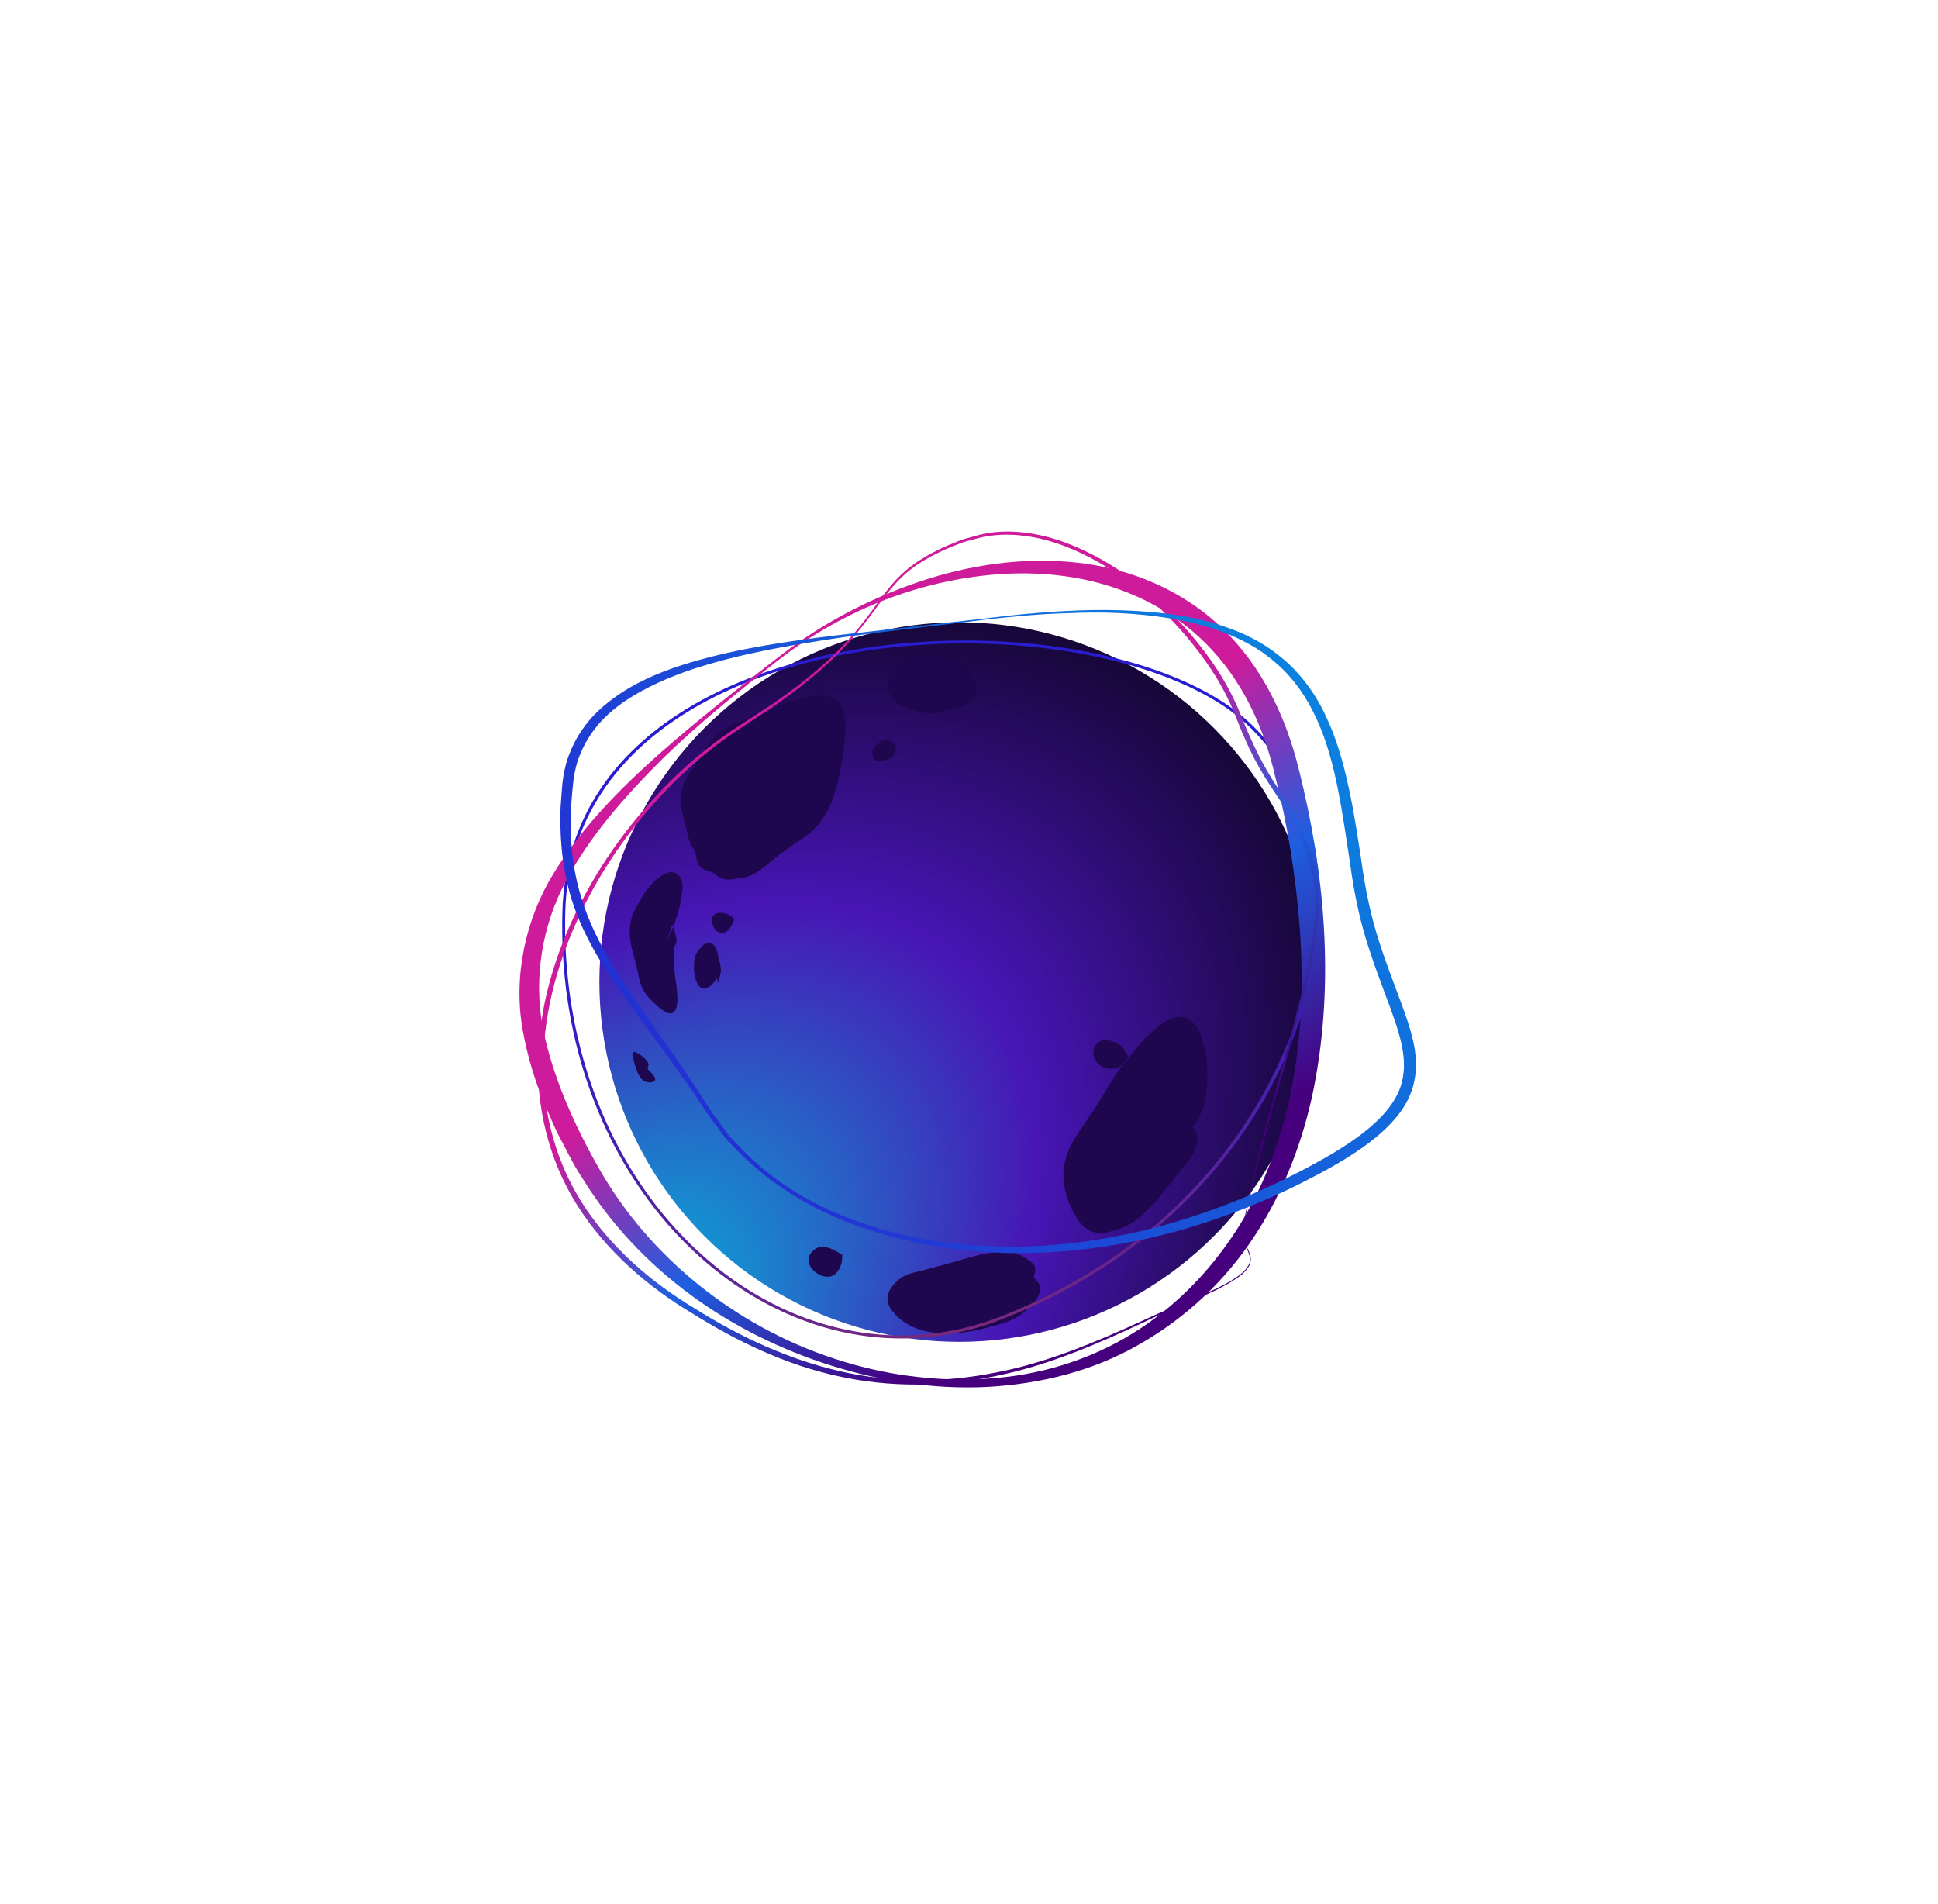 <svg width="113" height="111" viewBox="0 0 113 111" fill="none" xmlns="http://www.w3.org/2000/svg">
<g filter="url(#filter0_d)">
<circle cx="55.925" cy="57.259" r="20.976" fill="url(#paint0_radial)"/>
<path fill-rule="evenodd" clip-rule="evenodd" d="M38.894 54.821C39.247 54.067 39.559 53.374 39.69 52.531C39.775 52.014 39.991 51.239 39.426 50.922C38.776 50.562 37.819 51.659 37.499 52.199C37.344 52.454 37.188 52.736 37.036 53.007C36.876 53.305 36.784 53.61 36.742 53.951C36.641 54.752 36.884 55.477 37.089 56.246C37.212 56.707 37.275 57.283 37.496 57.71C37.695 58.084 38.252 58.618 38.612 58.883C39.452 59.489 39.541 58.584 39.49 57.955C39.438 57.203 39.242 56.531 39.318 55.761C39.339 55.591 39.292 55.414 39.313 55.244C39.325 55.133 39.431 55.006 39.442 54.921C39.476 54.615 39.281 54.223 39.201 53.923L38.894 54.821Z" fill="#1E074F"/>
<path fill-rule="evenodd" clip-rule="evenodd" d="M37.761 62.333C37.883 62.481 38.412 62.883 38.105 63.064C37.976 63.14 37.695 63.109 37.568 63.036C37.175 62.804 37.043 62.156 36.929 61.758C36.829 61.414 36.845 61.196 37.211 61.419C37.408 61.539 37.736 61.805 37.822 62.037L37.761 62.333Z" fill="#1E074F"/>
<path fill-rule="evenodd" clip-rule="evenodd" d="M41.526 50.851C41.864 51.097 42.047 51.287 42.452 51.285C42.667 51.285 42.924 51.224 43.151 51.204C44.002 51.139 44.636 50.475 45.262 49.968C45.837 49.517 46.474 49.115 47.071 48.682C47.789 48.151 48.282 47.36 48.572 46.524C48.923 45.515 49.122 44.399 49.235 43.331C49.298 42.729 49.376 41.72 49.041 41.176C48.68 40.597 48.018 40.413 47.379 40.561C46.748 40.706 46.06 40.858 45.465 41.109C45.137 41.246 44.856 41.462 44.526 41.592C44.257 41.698 43.974 41.724 43.7 41.815C43.421 41.915 43.183 42.078 42.901 42.17C42.371 42.354 41.977 42.674 41.585 43.068C41.205 43.442 40.944 43.982 40.64 44.426C40.253 44.992 39.808 45.589 39.702 46.276C39.613 46.844 39.767 47.33 39.911 47.867C40.026 48.298 40.087 48.808 40.277 49.21C40.369 49.4 40.48 49.535 40.543 49.74C40.6 49.922 40.612 50.125 40.684 50.303C40.823 50.636 41.133 50.775 41.526 50.851Z" fill="#1E074F"/>
<path fill-rule="evenodd" clip-rule="evenodd" d="M42.812 53.626C42.647 54 42.38 54.583 41.867 54.334C41.602 54.207 41.432 53.726 41.539 53.475C41.726 53.029 42.614 53.226 42.812 53.626Z" fill="#1E074F"/>
<path fill-rule="evenodd" clip-rule="evenodd" d="M65.788 61.623C65.141 62.456 64.61 63.382 64.044 64.3C63.599 65.021 63.092 65.693 62.645 66.406C62.249 67.032 61.959 67.901 62.007 68.638C62.054 69.374 62.212 69.966 62.556 70.606C62.831 71.109 63.027 71.501 63.567 71.759C64.108 72.017 64.555 71.864 65.114 71.697C65.846 71.491 66.344 71.094 66.877 70.58C67.741 69.754 68.358 68.781 69.138 67.887C69.841 67.08 70.05 66.159 69.55 65.742C69.931 65.153 70.167 64.735 70.295 64.034C70.459 63.067 70.456 62.03 70.227 61.079C70.076 60.452 69.9 59.791 69.306 59.424C68.431 58.877 67.157 60.118 66.598 60.721C66.365 60.965 66.164 61.234 65.953 61.496C65.669 61.861 65.337 62.321 64.823 62.319C64.228 62.323 63.642 61.863 63.765 61.237C63.946 60.332 64.901 60.626 65.419 61.014L65.788 61.623Z" fill="#1E074F"/>
<path fill-rule="evenodd" clip-rule="evenodd" d="M60.269 74.5C60.355 74.082 60.47 73.861 60.143 73.595C59.806 73.324 59.35 73.043 58.917 72.97C58.517 72.897 57.976 73.009 57.58 73.075C56.88 73.181 56.199 73.422 55.512 73.607C54.91 73.769 54.31 73.939 53.706 74.093C53.256 74.206 52.788 74.282 52.417 74.597C51.776 75.14 51.492 75.752 52.031 76.438C53.298 78.057 55.757 77.906 57.521 77.415C58.239 77.221 58.992 77.068 59.594 76.593C60.283 76.045 61.163 75.157 60.269 74.5Z" fill="#1E074F"/>
<path fill-rule="evenodd" clip-rule="evenodd" d="M49.089 73.566C48.945 74.115 48.644 74.567 48.014 74.407C47.588 74.299 47.17 73.942 47.144 73.471C47.13 73.17 47.37 72.892 47.641 72.761C48.116 72.526 48.694 72.922 49.112 73.156L49.089 73.566Z" fill="#1E074F"/>
<path fill-rule="evenodd" clip-rule="evenodd" d="M41.875 57.28C42.059 56.638 42.097 56.594 41.931 55.972C41.851 55.672 41.794 55.053 41.392 54.972C41.139 54.925 41.004 55.101 40.882 55.233C40.682 55.444 40.524 55.659 40.488 55.957C40.428 56.385 40.453 56.881 40.635 57.285C40.947 57.958 41.487 57.533 41.801 57.036L41.867 57.282L41.875 57.28Z" fill="#1E074F"/>
<path fill-rule="evenodd" clip-rule="evenodd" d="M55.15 41.466C55.58 41.309 56.628 41.175 56.835 40.617C56.927 40.37 56.98 40.199 56.941 39.93C56.818 39.156 56.111 38.679 55.43 38.418C54.387 38.015 52.858 38.023 52.084 38.964C51.511 39.671 51.717 40.785 52.541 41.147C53.169 41.423 54.694 41.927 55.239 41.302L55.15 41.466Z" fill="#1E074F"/>
<path fill-rule="evenodd" clip-rule="evenodd" d="M52.267 43.47C51.701 43.054 51.597 42.975 51.163 43.396C50.992 43.558 50.852 43.595 50.854 43.85C50.857 43.923 50.934 44.241 50.986 44.284C51.157 44.428 51.52 44.363 51.735 44.297C52.039 44.198 52.226 44 52.171 43.636L52.267 43.47Z" fill="#1E074F"/>
<path d="M56.288 37.514C62.253 37.514 67.873 38.872 71.315 41.142C75.282 43.764 77.279 48.825 76.659 54.691C75.896 61.873 70.647 71.962 58.346 76.76C56.47 77.489 54.527 77.861 52.563 77.861C47.955 77.861 43.441 75.827 39.851 72.124C35.263 67.394 32.752 60.461 32.962 53.116C33.272 42.345 44.905 37.514 56.288 37.514ZM56.288 37.345C45.134 37.345 33.117 42.014 32.793 53.116C32.381 67.455 42.024 78.037 52.563 78.037C54.5 78.037 56.47 77.679 58.407 76.922C77.786 69.361 81.699 47.798 71.409 41C67.846 38.656 62.192 37.345 56.288 37.345Z" fill="url(#paint1_radial)"/>
<path d="M45.593 38.324C43.191 40.203 40.809 42.115 38.63 44.244C36.477 46.386 34.439 48.683 33.022 51.319C31.612 53.954 31.119 56.947 31.632 59.833C32.192 62.718 33.441 65.502 34.912 68.103C37.847 73.279 42.86 77.314 48.616 79.206C51.484 80.158 54.54 80.577 57.55 80.381C60.559 80.206 63.528 79.307 66.058 77.733C68.616 76.158 70.721 73.942 72.286 71.421C73.852 68.887 74.837 66.029 75.377 63.096C75.917 60.157 76.004 57.136 75.788 54.143C75.559 51.15 75.1 48.163 74.344 45.237C73.683 42.345 72.401 39.622 70.343 37.554C68.299 35.486 65.546 34.169 62.617 33.675C59.682 33.175 56.605 33.466 53.697 34.277C50.782 35.094 48.022 36.493 45.593 38.324ZM45.512 38.216C47.941 36.351 50.681 34.905 53.589 33.919C56.497 32.939 59.621 32.466 62.739 32.797C65.843 33.121 68.946 34.385 71.254 36.628C73.595 38.838 75.006 41.865 75.741 44.892C77.239 50.873 77.819 57.197 76.625 63.34C76.025 66.394 74.904 69.38 73.191 72.002C71.49 74.631 69.149 76.841 66.443 78.374C63.737 79.949 60.647 80.692 57.577 80.861C54.493 81.016 51.409 80.543 48.481 79.624C45.553 78.706 42.746 77.327 40.256 75.489C37.766 73.651 35.586 71.354 33.953 68.684C33.508 68.036 33.171 67.34 32.813 66.651C32.435 65.975 32.132 65.259 31.828 64.536C31.201 63.11 30.755 61.59 30.472 60.035C29.919 56.9 30.647 53.555 32.294 50.9C33.933 48.23 36.12 46.021 38.4 43.987C40.688 41.967 43.096 40.081 45.512 38.216Z" fill="url(#paint2_linear)"/>
<path d="M72.442 71.631C73.035 68.61 73.811 65.624 74.635 62.657C75.039 61.171 75.458 59.691 75.822 58.197C76.186 56.704 76.517 55.197 76.645 53.67C76.719 52.907 76.699 52.143 76.612 51.386C76.477 50.643 76.247 49.906 75.977 49.197C75.707 48.48 75.363 47.805 74.952 47.156C74.547 46.507 74.095 45.879 73.697 45.217C73.292 44.554 72.934 43.865 72.624 43.156C72.3 42.453 72.05 41.71 71.733 41.027C71.106 39.642 70.228 38.372 69.25 37.196C67.286 34.865 64.824 32.871 61.963 31.797C60.539 31.277 58.98 31.013 57.475 31.277C57.104 31.344 56.74 31.466 56.369 31.554C55.998 31.648 55.654 31.824 55.296 31.959C54.938 32.094 54.608 32.29 54.257 32.452C53.926 32.648 53.596 32.831 53.292 33.06C52.03 33.946 51.248 35.317 50.283 36.513C49.331 37.73 48.211 38.811 47.003 39.77C46.416 40.27 45.775 40.696 45.154 41.156L43.225 42.426C41.936 43.257 40.735 44.223 39.628 45.284C37.422 47.413 35.553 49.9 34.156 52.629C32.766 55.353 31.835 58.339 31.693 61.394C31.538 64.441 32.294 67.536 33.926 70.11C35.566 72.692 37.928 74.746 40.553 76.314C43.137 77.942 45.951 79.246 48.926 79.935C51.902 80.631 55.026 80.631 58.029 80.03C61.045 79.462 63.899 78.246 66.693 76.969C68.083 76.307 69.533 75.78 70.923 75.131C71.261 74.955 71.612 74.786 71.929 74.577C72.253 74.374 72.57 74.138 72.765 73.82C72.88 73.665 72.894 73.469 72.873 73.286C72.833 73.104 72.759 72.928 72.671 72.752C72.502 72.408 72.347 72.023 72.442 71.631ZM72.475 71.638C72.394 72.016 72.543 72.394 72.712 72.732C72.799 72.901 72.873 73.084 72.921 73.273C72.941 73.469 72.927 73.678 72.813 73.84C72.61 74.178 72.286 74.421 71.963 74.624C71.639 74.841 71.294 75.009 70.957 75.192C69.567 75.861 68.123 76.395 66.74 77.07C63.96 78.374 61.106 79.611 58.069 80.226C55.053 80.868 51.889 80.909 48.859 80.233C45.822 79.577 42.989 78.219 40.377 76.584C37.732 75.003 35.323 72.908 33.657 70.273C31.99 67.637 31.227 64.468 31.389 61.373C31.531 58.265 32.503 55.238 33.933 52.501C35.364 49.758 37.267 47.271 39.507 45.142C40.627 44.081 41.841 43.115 43.144 42.284L45.074 41.027C45.694 40.575 46.335 40.149 46.922 39.656C48.13 38.709 49.243 37.642 50.202 36.439C51.166 35.257 51.929 33.858 53.218 32.946C53.521 32.709 53.865 32.52 54.196 32.317C54.547 32.148 54.878 31.952 55.242 31.81C55.606 31.675 55.95 31.493 56.322 31.398C56.7 31.304 57.071 31.175 57.449 31.108C58.987 30.824 60.579 31.087 62.03 31.601C64.945 32.675 67.448 34.669 69.452 37.014C70.451 38.196 71.348 39.473 72.003 40.892C72.34 41.602 72.583 42.325 72.907 43.021C73.224 43.717 73.562 44.406 73.953 45.061C74.338 45.717 74.783 46.345 75.188 47.007C75.599 47.67 75.944 48.372 76.213 49.102C76.477 49.832 76.706 50.569 76.841 51.346C76.922 52.123 76.942 52.907 76.855 53.677C76.713 55.224 76.362 56.731 75.984 58.224C75.606 59.718 75.174 61.198 74.756 62.677C73.892 65.644 73.096 68.617 72.475 71.638Z" fill="url(#paint3_linear)"/>
<path d="M57.529 36.115C54.642 36.493 51.747 36.777 48.872 37.196C46.005 37.629 43.123 38.115 40.377 39.02C39.014 39.48 37.685 40.054 36.497 40.838C35.91 41.237 35.37 41.69 34.905 42.217C34.453 42.751 34.082 43.345 33.825 43.987C33.555 44.629 33.441 45.312 33.38 46.028L33.292 47.102C33.272 47.46 33.285 47.818 33.279 48.176C33.292 49.609 33.481 51.035 33.913 52.393C34.75 55.143 36.504 57.515 38.157 59.894C39.001 61.083 39.831 62.279 40.634 63.502C41.032 64.11 41.41 64.745 41.848 65.313L42.489 66.184C42.725 66.455 42.982 66.712 43.231 66.975C45.235 69.063 47.833 70.529 50.586 71.415C53.339 72.327 56.247 72.692 59.135 72.685C64.938 72.638 70.62 70.969 75.748 68.327C77.03 67.664 78.292 66.955 79.425 66.097C80.532 65.239 81.564 64.178 81.794 62.846C82.043 61.529 81.558 60.13 81.072 58.785C80.572 57.427 80.033 56.055 79.614 54.643C79.189 53.238 78.912 51.758 78.717 50.325C78.501 48.886 78.292 47.447 78.015 46.035C77.732 44.622 77.367 43.224 76.773 41.926C76.186 40.636 75.363 39.439 74.263 38.541C73.184 37.615 71.855 37 70.485 36.574C69.108 36.155 67.671 35.932 66.227 35.811C64.783 35.682 63.326 35.696 61.875 35.764C60.417 35.811 58.973 35.959 57.529 36.115ZM57.523 36.047C60.411 35.689 63.326 35.453 66.24 35.622C67.698 35.703 69.156 35.885 70.573 36.277C71.983 36.669 73.373 37.257 74.54 38.196C75.721 39.108 76.645 40.345 77.279 41.69C77.927 43.034 78.325 44.467 78.636 45.906C78.953 47.345 79.162 48.791 79.385 50.231C79.587 51.684 79.857 53.069 80.275 54.454C80.687 55.833 81.22 57.177 81.726 58.549C81.983 59.238 82.225 59.941 82.394 60.677C82.563 61.414 82.63 62.211 82.475 62.988C82.327 63.772 81.949 64.489 81.463 65.083C80.977 65.678 80.41 66.184 79.817 66.637C78.622 67.529 77.327 68.239 76.025 68.901C70.809 71.55 64.986 73.104 59.122 73.063C56.193 73.023 53.272 72.57 50.498 71.651C47.725 70.732 45.121 69.239 43.056 67.151C42.806 66.887 42.536 66.63 42.3 66.353L41.639 65.462C41.18 64.88 40.816 64.259 40.397 63.657C39.567 62.461 38.717 61.285 37.847 60.117C36.146 57.772 34.298 55.42 33.373 52.569C32.914 51.157 32.705 49.663 32.678 48.19C32.685 47.818 32.671 47.447 32.685 47.082L32.766 45.98C32.82 45.244 32.968 44.474 33.272 43.778C33.562 43.075 33.98 42.426 34.48 41.858C34.993 41.298 35.58 40.825 36.2 40.413C37.449 39.588 38.839 39.054 40.242 38.629C43.056 37.791 45.951 37.385 48.839 37.034L57.523 36.047Z" fill="url(#paint4_radial)"/>
</g>
<defs>
<filter id="filter0_d" x="0.289" y="0.991" width="112.274" height="109.899" filterUnits="userSpaceOnUse" color-interpolation-filters="sRGB">
<feFlood flood-opacity="0" result="BackgroundImageFix"/>
<feColorMatrix in="SourceAlpha" type="matrix" values="0 0 0 0 0 0 0 0 0 0 0 0 0 0 0 0 0 0 127 0"/>
<feOffset/>
<feGaussianBlur stdDeviation="15"/>
<feColorMatrix type="matrix" values="0 0 0 0 0.408 0 0 0 0 0.306 0 0 0 0 0.957 0 0 0 0.5 0"/>
<feBlend mode="normal" in2="BackgroundImageFix" result="effect1_dropShadow"/>
<feBlend mode="normal" in="SourceGraphic" in2="effect1_dropShadow" result="shape"/>
</filter>
<radialGradient id="paint0_radial" cx="0" cy="0" r="1" gradientUnits="userSpaceOnUse" gradientTransform="translate(34.949 78.234) rotate(-45) scale(59.329 37.826)">
<stop stop-color="#00C2DC"/>
<stop offset="0.513" stop-color="#4815B5"/>
<stop offset="1"/>
</radialGradient>
<radialGradient id="paint1_radial" cx="0" cy="0" r="1" gradientUnits="userSpaceOnUse" gradientTransform="translate(56.603 78.069) rotate(-96.301) scale(27.038 47.131)">
<stop stop-color="#7B2978"/>
<stop offset="1" stop-color="#2A1CD0"/>
</radialGradient>
<linearGradient id="paint2_linear" x1="68.452" y1="69.168" x2="55.13" y2="50.547" gradientUnits="userSpaceOnUse">
<stop stop-color="#46007E"/>
<stop offset="0.521" stop-color="#1D5FE0"/>
<stop offset="1" stop-color="#CD1B9B"/>
</linearGradient>
<linearGradient id="paint3_linear" x1="68.367" y1="68.628" x2="54.366" y2="50.241" gradientUnits="userSpaceOnUse">
<stop stop-color="#46007E"/>
<stop offset="0.521" stop-color="#1D5FE0"/>
<stop offset="1" stop-color="#CD1B9B"/>
</linearGradient>
<radialGradient id="paint4_radial" cx="0" cy="0" r="1" gradientUnits="userSpaceOnUse" gradientTransform="translate(82.555 35.558) rotate(142.988) scale(62.453 213.96)">
<stop stop-color="#078FE1"/>
<stop offset="1" stop-color="#2A1BD0"/>
</radialGradient>
</defs>
</svg>
